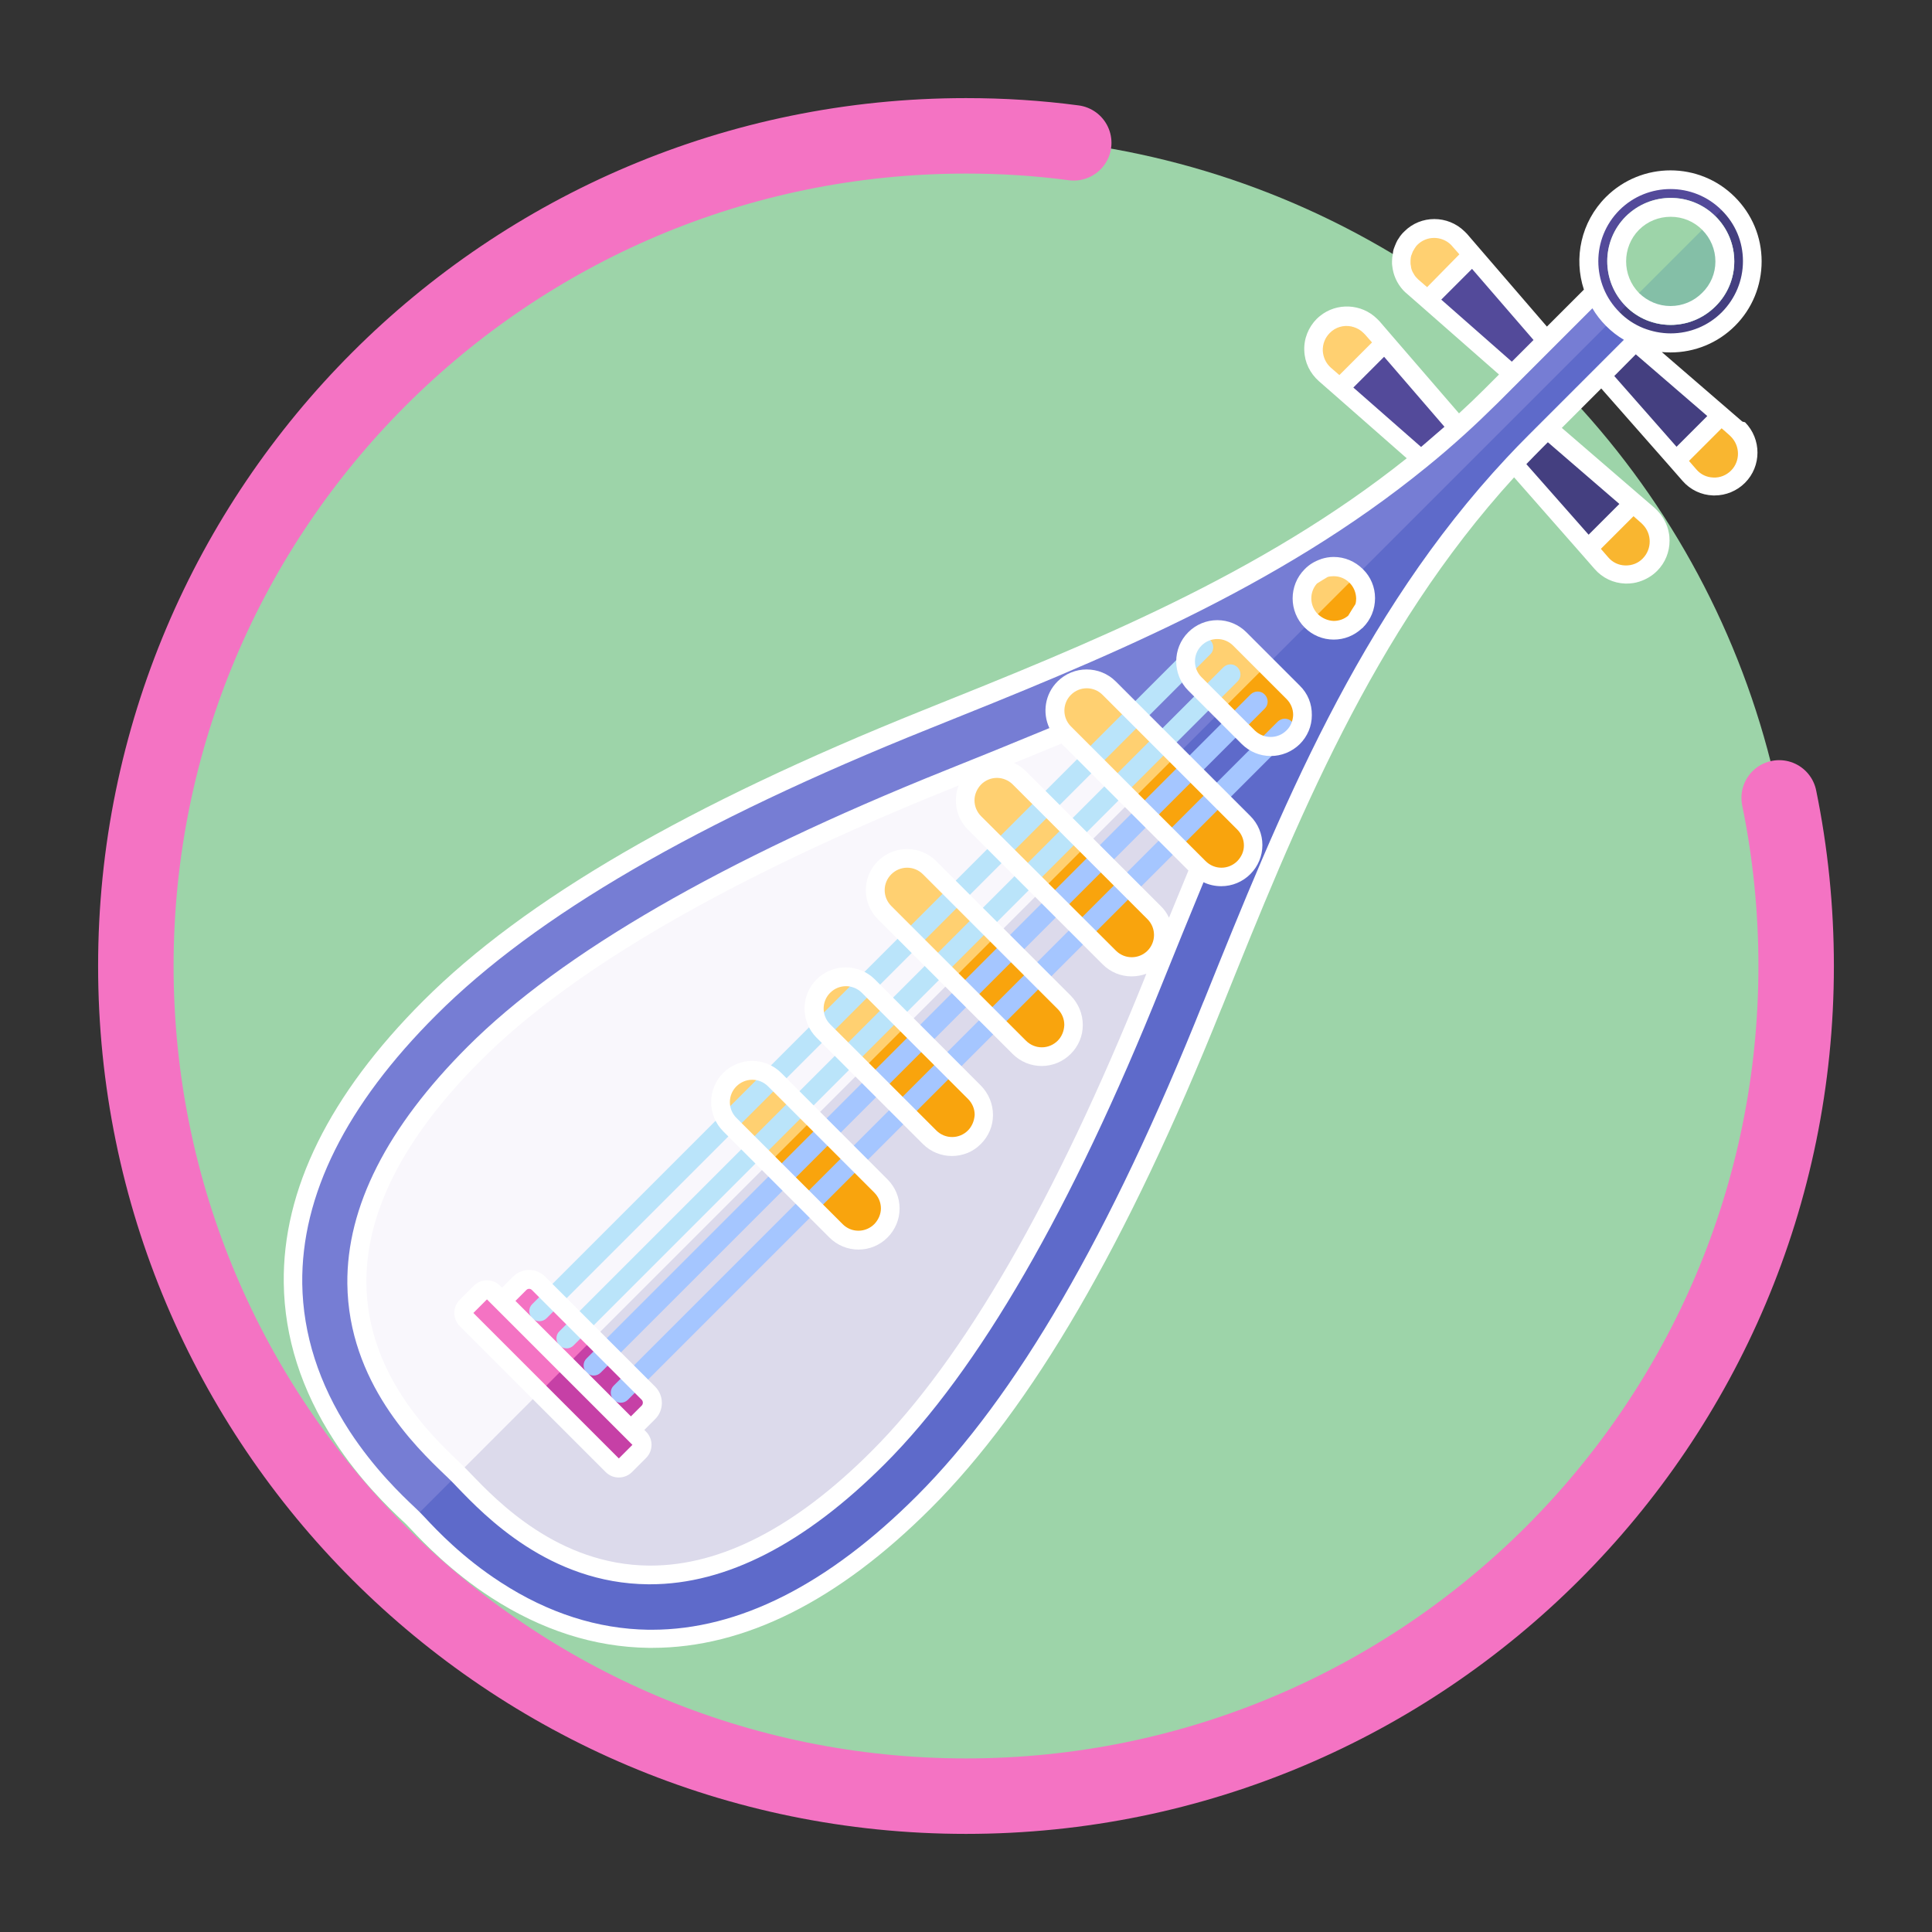 <?xml version="1.0" encoding="utf-8"?>
<!-- Generator: Adobe Illustrator 24.0.0, SVG Export Plug-In . SVG Version: 6.00 Build 0)  -->
<svg version="1.1" id="Capa_1" xmlns="http://www.w3.org/2000/svg" xmlns:xlink="http://www.w3.org/1999/xlink" x="0px" y="0px"
	 viewBox="0 0 1024 1024" style="enable-background:new 0 0 1024 1024;" xml:space="preserve">
<rect x="0" y="0" width="1024" height="1024" fill="#333333" stroke="none"/>
<style type="text/css">
	.st0{fill:#9DD4A9;}
	.st1{fill:#534A9A;}
	.st2{fill:#FFD071;}
	.st3{fill:#443F80;}
	.st4{fill:#F9B630;}
	.st5{fill:#F9F7FC;}
	.st6{fill:#DCDAEB;}
	.st7{fill:#767DD4;}
	.st8{fill:#5E6ACA;}
	.st9{fill:#F473C3;}
	.st10{fill:#C640A6;}
	.st11{fill:#84BFA7;}
	.st12{fill:#F9A40D;}
	.st13{fill:#BAE4FA;}
	.st14{fill:#A5C6FF;}
	.st15{fill:none;stroke:#F473C3;stroke-width:40;stroke-linecap:round;stroke-linejoin:round;stroke-miterlimit:10;}
	.st16{fill:#FFFFFF;}
</style>
<g>
	<circle class="st0" cx="512" cy="512" r="440"/>
	<g>
		<g>
			<g>
				<path class="st1" d="M837.8,201.4l-15.4,15.4L756.6,159l-8-7c-7.7-6.7-8-18.5-0.8-25.7c6.9-6.9,18.1-6.8,25,0
					c0.3,0.3,0.6,0.6,0.9,0.9l6.8,7.9L837.8,201.4z"/>
				<path class="st2" d="M780.5,135.1L756.6,159l-8-7c-7.7-6.7-8-18.5-0.8-25.7c6.9-6.9,18.1-6.8,25,0c0.3,0.3,0.6,0.6,0.9,0.9
					L780.5,135.1z"/>
			</g>
			<g>
				<path class="st1" d="M791.2,248l-15.4,15.4L710,205.6l-8-7c-7.7-6.7-8-18.5-0.8-25.7c6.9-6.9,18.1-6.8,25,0
					c0.3,0.3,0.6,0.6,0.9,0.9l6.8,7.9L791.2,248z"/>
				<path class="st2" d="M733.9,181.7L710,205.6l-8-7c-7.7-6.7-8-18.5-0.8-25.7c6.9-6.9,18.1-6.8,25,0c0.3,0.3,0.6,0.6,0.9,0.9
					L733.9,181.7z"/>
			</g>
			<g>
				<path class="st3" d="M845.9,163l-15.4,15.4l57.8,65.7l7,8c6.7,7.7,18.5,8,25.7,0.8c6.9-6.9,6.8-18.1,0-25
					c-0.3-0.3-0.6-0.6-0.9-0.9l-7.9-6.8L845.9,163z"/>
				<path class="st4" d="M912.2,220.2l-23.9,23.9l7,8c6.7,7.7,18.5,8,25.7,0.8c6.9-6.9,6.8-18.1,0-25c-0.3-0.3-0.6-0.6-0.9-0.9
					L912.2,220.2z"/>
			</g>
			<g>
				<path class="st3" d="M799.3,209.5L783.9,225l57.8,65.7l7,8c6.7,7.7,18.5,8,25.7,0.8c6.9-6.9,6.8-18.1,0-25
					c-0.3-0.3-0.6-0.6-0.9-0.9l-7.9-6.8L799.3,209.5z"/>
				<path class="st4" d="M865.6,266.8l-23.9,23.9l7,8c6.7,7.7,18.5,8,25.7,0.8c6.9-6.9,6.8-18.1,0-25c-0.3-0.3-0.6-0.6-0.9-0.9
					L865.6,266.8z"/>
			</g>
		</g>
		<g>
			<path class="st5" d="M477.6,784.5c-130.9,130.9-223,32.5-246.8,8.7s-122.2-115.9,8.7-246.8s396-157.9,562.6-324.6
				C635.5,388.5,608.5,653.5,477.6,784.5z"/>
			<path class="st6" d="M477.6,784.5c-130.9,130.9-223,32.5-246.8,8.7l571.4-571.4C635.5,388.5,608.5,653.5,477.6,784.5z"/>
		</g>
		<path class="st7" d="M642.4,533.2c42.2-105,85.7-213.6,171.6-299.5l71.4-71.4c6.6-6.6,6.6-17.2,0-23.8l0,0
			c-6.6-6.6-17.2-6.6-23.8,0l-71.4,71.4c-85.9,85.9-194.5,129.5-299.5,171.6c-94.7,38-199.2,89-263.1,152.9
			C77.2,684.8,205.5,791.6,218.9,805s120.2,141.7,270.6-8.7C553.5,732.4,604.4,627.9,642.4,533.2z M242.7,781.3
			c-17.9-17.9-115.9-98.4,8.7-223c59.1-59.1,160.5-108.8,251.9-145.5c31.1-12.5,62.6-25.2,93.7-39l53.1,53.1
			c-13.8,31.2-26.5,62.6-39,93.7c-36.7,91.4-86.4,192.8-145.5,251.9C341.1,897.2,260.6,799.2,242.7,781.3z"/>
		<path class="st8" d="M489.5,796.4c-150.4,150.4-257.2,22.1-270.6,8.7l23.8-23.8c17.9,17.9,98.4,115.9,223-8.7
			c59.1-59.1,108.8-160.5,145.5-251.9c12.5-31.1,25.2-62.6,39-93.7l-26.6-26.6l261.9-261.9l0,0c6.6,6.6,6.6,17.2,0,23.8l-71.4,71.4
			c-85.9,85.9-129.5,194.5-171.6,299.5C604.4,627.9,553.5,732.4,489.5,796.4z"/>
		<path class="st1" d="M916.1,169.1L916.1,169.1c-16.9,16.9-44.4,16.9-61.3,0l0,0c-16.9-16.9-16.9-44.3,0-61.2l0,0
			c16.9-16.9,44.3-16.9,61.2,0l0,0C933,124.8,933,152.2,916.1,169.1z"/>
		<path class="st3" d="M916.1,169.1L916.1,169.1c-16.9,16.9-44.4,16.9-61.3,0l61.3-61.3l0,0C933,124.8,933,152.2,916.1,169.1z"/>
		<path class="st2" d="M466.9,628.5l-56.3-56.3c-6.6-6.6-17.2-6.6-23.8,0c-6.6,6.6-6.6,17.2,0,23.8l56.3,56.3
			c6.6,6.6,17.2,6.6,23.8,0C473.5,645.7,473.5,635.1,466.9,628.5z M516.5,578.9l-56.3-56.3c-6.6-6.6-17.2-6.6-23.8,0
			c-6.6,6.6-6.6,17.2,0,23.8l56.3,56.3c6.6,6.6,17.2,6.6,23.8,0C523.1,596.2,523.1,585.5,516.5,578.9z M718.8,305.2
			c-6.6-6.6-17.2-6.6-23.8,0s-6.6,17.2,0,23.8c6.6,6.6,17.2,6.6,23.8,0C725.4,322.4,725.4,311.7,718.8,305.2z M564.1,531.3
			l-71.4-71.4c-6.6-6.6-17.2-6.6-23.8,0c-6.6,6.6-6.6,17.2,0,23.8l71.4,71.4c6.6,6.6,17.2,6.6,23.8,0
			C570.7,548.6,570.7,537.9,564.1,531.3z M685.4,366.9l-28.3-28.3l0,0c-6.6-6.6-17.2-6.6-23.8,0l0,0c-6.6,6.6-6.6,17.2,0,23.8
			l28.3,28.3l0,0c3.3,3.3,7.6,4.9,11.9,4.9c4.3,0,8.6-1.7,11.9-4.9C692,384.2,692,373.5,685.4,366.9z M659.3,436.1l-71.4-71.4
			c-6.6-6.6-17.2-6.6-23.8,0s-6.6,17.2,0,23.8l71.4,71.4c6.6,6.6,17.2,6.6,23.8,0C665.9,453.3,665.9,442.7,659.3,436.1z
			 M611.7,483.7l-71.4-71.4c-6.6-6.6-17.2-6.6-23.8,0c-6.6,6.6-6.6,17.2,0,23.8l71.4,71.4c6.6,6.6,17.2,6.6,23.8,0
			C618.3,500.9,618.3,490.3,611.7,483.7z"/>
		<path class="st0" d="M909.3,162.3L909.3,162.3c-13.2,13.2-34.5,13.2-47.6,0l0,0c-13.1-13.2-13.1-34.5,0-47.6l0,0
			c13.2-13.1,34.5-13.1,47.6,0l0,0C922.5,127.9,922.5,149.2,909.3,162.3z"/>
		<g>
			<path class="st9" d="M343.8,748.5l-9.3,9.3l-68.3-68.3l9.3-9.3c2.8-2.8,7.2-2.8,10,0l58.4,58.4
				C346.5,741.3,346.5,745.8,343.8,748.5z"/>
			<path class="st9" d="M338.9,769.2l-7.4,7.4c-1.9,1.9-5,1.9-6.9,0l-77.3-77.3c-1.9-1.9-1.9-5,0-6.9l7.4-7.4c1.9-1.9,5-1.9,6.9,0
				l77.3,77.3C340.8,764.2,340.8,767.3,338.9,769.2z"/>
		</g>
		<path class="st10" d="M338.9,769.2l-7.4,7.4c-1.9,1.9-5,1.9-6.9,0L286,738l28.6-28.6l29.2,29.2c2.8,2.8,2.8,7.2,0,10l-9.3,9.3
			l4.5,4.5C340.8,764.2,340.8,767.3,338.9,769.2z"/>
		<path class="st11" d="M909.3,162.3L909.3,162.3c-13.2,13.2-34.5,13.2-47.6,0l47.6-47.6l0,0C922.5,127.9,922.5,149.2,909.3,162.3z"
			/>
		<g>
			<path class="st12" d="M695,329l23.8-23.8c6.6,6.6,6.6,17.2,0,23.8C712.3,335.5,701.6,335.5,695,329z"/>
			<path class="st12" d="M661.6,390.7l-14.2-14.2l23.8-23.8l14.2,14.2c6.6,6.6,6.6,17.2,0,23.8c-3.3,3.3-7.6,4.9-11.9,4.9
				C669.2,395.7,664.9,394,661.6,390.7L661.6,390.7z"/>
			<path class="st12" d="M466.9,652.3c-6.6,6.6-17.2,6.6-23.8,0l-35.7-35.7l23.8-23.8l35.7,35.7
				C473.5,635.1,473.5,645.7,466.9,652.3z"/>
			<path class="st12" d="M516.5,602.7c-6.6,6.6-17.2,6.6-23.8,0L457,567l23.8-23.8l35.7,35.7C523.1,585.5,523.1,596.2,516.5,602.7z"
				/>
			<path class="st12" d="M564.1,555.1c-6.6,6.6-17.2,6.6-23.8,0l-35.7-35.7l23.8-23.8l35.7,35.7
				C570.7,537.9,570.7,548.6,564.1,555.1z"/>
			<path class="st12" d="M611.7,507.5c-6.6,6.6-17.2,6.6-23.8,0l-35.7-35.7L576,448l35.7,35.7C618.3,490.3,618.3,500.9,611.7,507.5z
				"/>
			<path class="st12" d="M635.5,459.9l-35.7-35.7l23.8-23.8l35.7,35.7c6.6,6.6,6.6,17.2,0,23.8C652.8,466.5,642.1,466.5,635.5,459.9
				z"/>
		</g>
		<g>
			<path class="st13" d="M282.1,698.7c-2.1-2.1-2.1-5.5,0-7.5L634,339.3c2.1-2.1,5.5-2.1,7.5,0s2.1,5.5,0,7.5L289.7,698.7
				C287.6,700.8,284.2,700.8,282.1,698.7z"/>
			<path class="st13" d="M296.5,713.1c-2.1-2.1-2.1-5.5,0-7.5l351.9-351.9c2.1-2.1,5.5-2.1,7.5,0c2.1,2.1,2.1,5.5,0,7.5L304,713.1
				C302,715.2,298.6,715.2,296.5,713.1z"/>
			<path class="st14" d="M310.9,727.5c-2.1-2.1-2.1-5.5,0-7.5l351.9-351.9c2.1-2.1,5.5-2.1,7.5,0c2.1,2.1,2.1,5.5,0,7.5L318.4,727.5
				C316.3,729.6,313,729.6,310.9,727.5z"/>
			<path class="st14" d="M325.3,741.9c-2.1-2.1-2.1-5.5,0-7.5l351.9-351.9c2.1-2.1,5.5-2.1,7.5,0c2.1,2.1,2.1,5.5,0,7.5L332.8,741.9
				C330.7,744,327.3,744,325.3,741.9z"/>
		</g>
	</g>
</g>
<g>
	<path class="st15" d="M943,422.9c5.9,28.8,9,58.6,9,89.1c0,243-197,440-440,440S72,755,72,512S269,72,512,72
		c19.3,0,38.4,1.2,57.1,3.7"/>
	<g>
		<path class="st16" d="M923.6,223.5c-0.1-0.1-0.2-0.2-0.3-0.2l-42.5-36.7c1.5,0.1,3,0.2,4.6,0.2c12.9,0,25.1-5,34.2-14.1
			c9.1-9.1,14.1-21.3,14.1-34.2c0-12.9-5.1-25-14.2-34.1c-18.8-18.8-49.4-18.8-68.3,0c-13.3,13.3-17.2,32.4-11.7,49.1l-19.6,19.6
			l-35.6-41.3l-6.8-7.9c-0.1-0.1-0.2-0.2-0.3-0.3l-0.9-0.9c-8.9-8.8-23.3-8.8-32,0c0,0,0,0,0,0c0,0,0,0,0,0
			c-0.3,0.3-0.5,0.5-0.8,0.8c0,0,0,0,0,0c-0.2,0.2-0.4,0.4-0.5,0.6c-0.1,0.1-0.2,0.2-0.3,0.3c-0.2,0.3-0.4,0.5-0.6,0.8
			c0,0-0.1,0.1-0.1,0.1l-0.3,0.5c-0.1,0.2-0.3,0.4-0.4,0.6c-0.1,0.2-0.3,0.4-0.4,0.6c-0.2,0.3-0.4,0.6-0.5,0.9
			c-0.1,0.2-0.2,0.4-0.3,0.6c-0.1,0.2-0.2,0.3-0.2,0.5l-0.1,0.2c-0.2,0.5-0.5,1.1-0.7,1.7c-0.1,0.3-0.2,0.5-0.3,0.8
			c-0.1,0.2-0.1,0.4-0.2,0.6c0,0.1-0.1,0.3-0.1,0.4c0,0.2-0.1,0.3-0.1,0.5c0,0.2-0.1,0.4-0.1,0.6c0,0,0,0.2,0,0.2
			c0,0.2-0.1,0.4-0.1,0.7c-0.1,0.6-0.2,1.1-0.3,1.9c0,0.1,0,0.2,0,0.2c0,0.5-0.1,1.1-0.1,1.7c0,0.1,0,0.2,0,0.4c0,0.2,0,0.3,0,0.5
			c0,0.4,0,0.9,0.1,1.3c0,0,0,0,0,0.1c0.5,4.9,2.5,9.4,5.8,13c0,0,0,0,0,0c0,0,0,0,0,0c0.1,0.1,0.2,0.2,0.3,0.3
			c0.1,0.1,0.2,0.2,0.3,0.3c0.4,0.4,0.8,0.8,1.2,1.1l8,7c0,0,0,0,0,0l41,36l-7.6,7.6c-4.4,4.4-9,8.8-13.6,13l-35.4-41l-6.8-7.9
			c-0.1-0.1-0.2-0.2-0.3-0.3l-0.9-0.9c-8.3-8.2-21.5-8.7-30.3-1.5c-0.6,0.5-1.2,1-1.7,1.5c-4.4,4.4-6.9,10.6-6.6,16.8
			c0.2,6.3,3,12,7.7,16.2l8,7l38.6,33.9c-77.5,61.8-168.4,98.3-256.5,133.6c-124.5,50-211.1,100.3-264.8,154
			c-49.7,49.7-74.6,100.1-73.9,149.6c0.4,28.7,9.3,56.7,26.6,83.3c13.8,21.3,29.4,36.1,36.1,42.4c1.1,1,1.9,1.8,2.5,2.4
			c0.6,0.6,1.4,1.5,2.4,2.5c6.3,6.7,21.1,22.3,42.4,36.1c26.6,17.2,54.6,26.2,83.3,26.6c0.7,0,1.3,0,2,0
			c48.9,0,98.6-24.9,147.6-73.9c53.6-53.5,104-140.1,154-264.8l0.4-0.9c39.3-97.7,79.8-198.6,154.8-280.8l35.7,40.6l7,8
			c4.1,4.7,9.9,7.5,16.2,7.7c0.3,0,0.5,0,0.8,0c2.2,0,4.5-0.3,6.6-1c3.5-1.1,6.8-3,9.5-5.7c4.4-4.4,6.6-10.2,6.6-16
			c0-1.5-0.1-2.9-0.4-4.3c-0.8-4.3-2.9-8.4-6.2-11.8l-0.9-0.9c-0.1-0.1-0.2-0.2-0.3-0.3l-7.9-6.8c0,0,0,0,0,0l-41.4-35.7l20.9-20.9
			l36.1,41l7,8c4.1,4.7,9.9,7.5,16.2,7.7c0.3,0,0.5,0,0.8,0c6,0,11.8-2.4,16.1-6.7c8.8-8.8,8.8-23.2,0-32.1L923.6,223.5z
			 M858.3,111.4c7.5-7.5,17.3-11.2,27.1-11.2c9.8,0,19.6,3.7,27.1,11.2c7.3,7.2,11.3,16.8,11.3,27c0,10.2-4,19.8-11.2,27.1
			c-7.2,7.2-16.9,11.2-27.1,11.2c-5,0-9.9-1-14.5-2.8c0,0,0,0,0,0c-4.7-1.9-9-4.7-12.6-8.4C843.4,150.6,843.4,126.4,858.3,111.4z
			 M756.4,152.2l-4.5-3.9c0,0,0,0,0,0c-0.3-0.3-0.6-0.5-0.8-0.8c0,0-0.1-0.1-0.1-0.1c-0.1-0.1-0.2-0.2-0.3-0.3
			c-0.2-0.2-0.4-0.5-0.6-0.7c-0.1-0.1-0.2-0.2-0.2-0.3c-0.2-0.3-0.4-0.5-0.5-0.8c-0.1-0.1-0.1-0.2-0.2-0.3c-0.2-0.3-0.3-0.6-0.5-0.9
			c0-0.1-0.1-0.2-0.1-0.2c-0.1-0.3-0.3-0.6-0.4-1c-0.1-0.2-0.1-0.5-0.2-0.7c-0.1-0.2-0.1-0.4-0.1-0.6c0-0.2-0.1-0.4-0.1-0.6
			c0-0.2,0-0.3-0.1-0.5c0-0.3-0.1-0.5-0.1-0.8c0-0.1,0-0.2,0-0.4c0-0.3,0-0.7,0-1c0-0.1,0-0.2,0-0.3c0-0.3,0.1-0.6,0.1-0.9
			c0-0.1,0-0.2,0-0.3c0,0,0,0,0-0.1c0.1-0.3,0.1-0.6,0.2-0.9c0-0.2,0.1-0.4,0.2-0.6c0.1-0.3,0.2-0.5,0.3-0.8c0-0.1,0.1-0.2,0.1-0.3
			c0.1-0.3,0.3-0.6,0.4-1l0.1-0.1c0.2-0.3,0.4-0.6,0.6-1c0-0.1,0.1-0.1,0.1-0.2c0.2-0.3,0.4-0.6,0.6-0.9c0,0,0.1-0.1,0.1-0.1
			c0,0,0,0,0-0.1c0.3-0.3,0.5-0.6,0.8-0.9c2.5-2.5,5.7-3.7,8.9-3.7c3.2,0,6.5,1.2,9,3.7l4.4,5L756.4,152.2z M763.9,158.8l16.3-16.3
			l32.6,37.7l-11.5,11.5L763.9,158.8z M753.2,236.9l-35.9-31.5l16.3-16.3l32,37.1C761.6,229.7,757.4,233.3,753.2,236.9z M716.1,173
			c0.2,0,0.5,0.1,0.7,0.2c0.2,0,0.3,0.1,0.5,0.1c2,0.6,3.8,1.6,5.4,3.2l0.8,0.8l3.7,4.2l-17.3,17.3l-4.5-3.9c-2.6-2.3-4.1-5.5-4.3-9
			c-0.1-3.6,1.2-6.9,3.7-9.4C707.8,173.4,712.1,172.2,716.1,173z M638.1,530.4l-0.4,0.9C588.3,654.7,538.6,740.2,486,792.8
			c-47.1,47.1-94.4,71-140.5,71c-0.6,0-1.2,0-1.9,0c-26.7-0.4-53-8.8-78-25c-20.3-13.1-34-27.6-40.5-34.6c-1.1-1.2-2-2.1-2.6-2.7
			c-0.7-0.7-1.6-1.5-2.7-2.6c-7-6.6-21.4-20.3-34.6-40.5c-16.2-25-24.6-51.2-25-78c-0.6-46.8,23.2-94.7,71-142.4
			c52.7-52.7,138.2-102.4,261.4-151.8c90.5-36.3,184-73.8,263.7-138.8c6.8-5.5,13.5-11.3,19.8-17c6-5.4,11.9-11.1,17.7-16.8
			l50.2-50.2c2,3.4,4.4,6.5,7.3,9.4c2.9,2.9,6,5.3,9.4,7.3l-50.2,50.2c-4.1,4.1-8.1,8.2-11.9,12.3
			C720,326.7,678.4,430.3,638.1,530.4z M861.4,299.7c-3.5-0.1-6.7-1.6-9-4.3l-3.9-4.5l17.3-17.3l4.2,3.7l0.7,0.7c4.9,5,4.9,13,0,18
			C868.3,298.5,865,299.8,861.4,299.7z M858.3,267.1l-16.3,16.3L809,246c2.8-2.9,5.6-5.8,8.5-8.7l2.9-2.9L858.3,267.1z M867,187.8
			l37.9,32.7l-16.3,16.3l-33-37.5L867,187.8z M917.5,249.4c-2.5,2.5-5.9,3.9-9.4,3.7c-3.5-0.1-6.7-1.6-9-4.3l-3.9-4.5l17.3-17.3
			l4.2,3.7l0.7,0.7C922.4,236.4,922.4,244.5,917.5,249.4z"/>
		<path class="st16" d="M496.2,456.4c-8.5-8.5-22.4-8.5-30.9,0c-4.1,4.1-6.4,9.6-6.4,15.4s2.3,11.3,6.4,15.4l71.4,71.4
			c4.1,4.1,9.6,6.4,15.4,6.4s11.3-2.3,15.4-6.4c4.1-4.1,6.4-9.5,6.4-15.3c0-5.9-2.3-11.4-6.4-15.6L496.2,456.4z M560.6,551.6
			c-2.2,2.2-5.2,3.5-8.4,3.5c-3.1,0-6.1-1.2-8.4-3.5l-71.4-71.4c-2.2-2.2-3.5-5.2-3.5-8.4c0-3.1,1.2-6.1,3.5-8.4
			c2.2-2.2,5.2-3.5,8.4-3.5c3.1,0,6.1,1.2,8.4,3.5l71.4,71.4c2.3,2.3,3.5,5.3,3.5,8.4C564,546.4,562.8,549.4,560.6,551.6z"/>
		<path class="st16" d="M626.9,396.7l-26.4-26.4c0,0,0,0,0,0l-9.1-9.1c-8.5-8.5-22.4-8.5-30.9,0c-6.7,6.7-8.1,16.6-4.3,24.7
			c-18.8,7.8-37.8,15.5-54.8,22.3c-118.6,47.6-203.9,96.9-253.6,146.6c-42.7,42.7-64.1,84.9-63.7,125.6
			c0.6,52.3,36.4,86.6,51.6,101.2c1.3,1.2,2.4,2.3,3.3,3.2c0.9,0.9,2,2,3.2,3.3c14.7,15.3,49,51.1,101.2,51.6c0.4,0,0.8,0,1.2,0
			c40.3,0,82.1-21.5,124.4-63.8c49.7-49.7,99-135,146.6-253.6c7.1-17.6,14.6-36.1,22.3-54.7c2.9,1.4,6.1,2.1,9.4,2.1
			c5.8,0,11.3-2.3,15.4-6.4c4.1-4.1,6.4-9.6,6.4-15.4s-2.3-11.3-6.4-15.4L626.9,396.7z M520,415.8c2.3-2.3,5.3-3.5,8.4-3.5
			c3,0,6.1,1.2,8.4,3.5l71.4,71.4c4.6,4.6,4.6,12.1,0,16.7c-4.6,4.6-12.1,4.6-16.7,0L520,432.6c-2.2-2.2-3.5-5.2-3.5-8.4
			C516.5,421.1,517.8,418.1,520,415.8z M615.2,480.2l-71.4-71.4c-1.9-1.9-4-3.3-6.3-4.4c8.3-3.4,16.7-6.8,25.1-10.3l67.3,67.3
			c-3.5,8.4-6.9,16.7-10.3,25C618.5,484.1,617.1,482,615.2,480.2z M462.1,769c-40.3,40.4-79.8,60.8-117.3,60.8c-0.3,0-0.7,0-1,0
			c-48-0.5-80.3-34.2-94.1-48.5c-1.3-1.4-2.4-2.5-3.4-3.5c-1-1-2.1-2.1-3.5-3.4c-14.4-13.8-48.1-46.1-48.6-94.1
			c-0.4-37.9,20-77.7,60.8-118.4c48.7-48.7,132.9-97.3,250.2-144.4c1-0.4,1.9-0.8,2.9-1.2c-3,7.8-1.4,17.1,4.9,23.4l71.4,71.4
			c4.3,4.3,9.8,6.4,15.4,6.4c2.6,0,5.3-0.5,7.8-1.4c-0.4,0.9-0.7,1.8-1.1,2.8C559.3,636.1,510.8,720.3,462.1,769z M655.8,456.4
			c-2.2,2.2-5.2,3.5-8.4,3.5c-3.1,0-6.1-1.2-8.4-3.5L567.6,385c-4.6-4.6-4.6-12.1,0-16.7c2.3-2.3,5.3-3.5,8.4-3.5s6.1,1.2,8.4,3.5
			l35.5,35.5l26.7,26.7c0,0,0,0,0,0l9.2,9.2c2.2,2.2,3.5,5.2,3.5,8.4S658,454.1,655.8,456.4z"/>
		<path class="st16" d="M688.9,363.4l-28.3-28.3c-4.1-4.1-9.6-6.4-15.4-6.4s-11.3,2.3-15.4,6.4c-8.5,8.5-8.5,22.4,0,30.9l28.3,28.3
			c4.1,4.1,9.6,6.4,15.4,6.4c5.7,0,11.2-2.2,15.4-6.3c4.1-4.1,6.4-9.5,6.4-15.3C695.4,373,693.1,367.5,688.9,363.4
			C688.9,363.4,688.9,363.4,688.9,363.4z M681.9,387.1c-2.3,2.3-5.3,3.5-8.4,3.5c-3.2,0-6.1-1.2-8.4-3.4l-28.3-28.3
			c-4.6-4.6-4.6-12.1,0-16.7c2.2-2.2,5.2-3.5,8.4-3.5c3.1,0,6.1,1.2,8.4,3.5l28.3,28.3l0,0c2.3,2.3,3.5,5.3,3.5,8.4
			C685.3,382,684.1,385,681.9,387.1z"/>
		<path class="st16" d="M414.1,568.7c-4.1-4.1-9.6-6.4-15.4-6.4c-5.8,0-11.3,2.3-15.4,6.4c-8.5,8.5-8.5,22.4,0,30.9l56.3,56.3
			c4.1,4.1,9.6,6.4,15.4,6.4s11.3-2.3,15.4-6.4c4.1-4.1,6.4-9.6,6.4-15.4c0-5.8-2.3-11.3-6.4-15.4L414.1,568.7z M463.4,648.8
			c-2.2,2.2-5.2,3.5-8.4,3.5s-6.1-1.2-8.4-3.5l-56.3-56.3c-4.6-4.6-4.6-12.1,0-16.7c2.2-2.2,5.2-3.5,8.4-3.5c3.1,0,6.1,1.2,8.4,3.5
			l56.3,56.3c0,0,0,0,0,0c2.2,2.2,3.5,5.2,3.5,8.4C466.9,643.5,465.6,646.5,463.4,648.8z"/>
		<path class="st16" d="M706.9,295.2c-2.3,0-4.6,0.4-6.7,1.1c-0.1,0-0.1,0.1-0.2,0.1c-3.2,1.1-6.1,2.8-8.5,5.3
			c-8.5,8.5-8.5,22.4,0,30.9c4.1,4.1,9.6,6.4,15.4,6.4c5.6,0,10.8-2.1,14.9-5.9c0.1-0.1,0.2-0.2,0.3-0.2c0,0,0,0,0.1-0.1
			c0.1-0.1,0.2-0.1,0.2-0.2c4.2-4.2,6.4-9.7,6.4-15.6c0-5.8-2.3-11.3-6.4-15.3C718.2,297.5,712.7,295.2,706.9,295.2z M698.5,325.5
			c-4.5-4.5-4.6-11.6-0.5-16.2c1.9-1.2,3.8-2.4,5.7-3.5c1-0.3,2.1-0.4,3.2-0.4c3.1,0,6.1,1.2,8.4,3.5c0,0,0,0,0,0
			c2.2,2.2,3.4,5.1,3.5,8.3c0,1-0.1,2-0.4,3c-1.2,1.8-2.4,3.8-3.8,6.1c-2.1,1.8-4.8,2.8-7.7,2.8C703.8,329,700.8,327.7,698.5,325.5z
			"/>
		<path class="st16" d="M463.7,519.1c-8.5-8.5-22.4-8.5-30.9,0c-8.5,8.5-8.5,22.4,0,30.9l56.3,56.3c4.3,4.3,9.9,6.4,15.4,6.4
			c5.6,0,11.2-2.1,15.4-6.4c4.1-4.1,6.4-9.5,6.4-15.3c0-5.9-2.3-11.4-6.4-15.6L463.7,519.1z M513,599.2c-4.6,4.6-12.1,4.6-16.7,0
			l-56.3-56.3c-4.6-4.6-4.6-12.1,0-16.7c2.3-2.3,5.3-3.5,8.4-3.5c3,0,6.1,1.2,8.4,3.5l56.3,56.3c2.3,2.3,3.5,5.3,3.5,8.4
			C516.4,594,515.2,597,513,599.2z"/>
		<path class="st16" d="M885.5,172.2c8.6,0,17.2-3.3,23.8-9.9c13.2-13.1,13.2-34.4,0-47.6c-6.5-6.5-15.1-9.8-23.8-9.8
			c-8.6,0-17.2,3.3-23.8,9.8c-13.1,13.1-13.1,34.4,0,47.6C868.2,168.9,876.8,172.2,885.5,172.2z M868.7,121.8
			c4.5-4.5,10.5-6.9,16.8-6.9c6.3,0,12.2,2.4,16.7,6.9c4.5,4.5,7,10.5,7,16.8c0,6.3-2.5,12.2-7,16.6c-4.5,4.5-10.4,7-16.8,7
			c-6.3,0-12.2-2.5-16.7-6.9C859.6,146,859.6,131,868.7,121.8z"/>
		<path class="st16" d="M289,676.7c-4.8-4.8-12.3-4.8-17.1,0l-5.8,5.8l-1-1c-1.9-1.9-4.3-2.9-7-2.9c-2.6,0-5.1,1-7,2.9l-7.4,7.4
			c-1.9,1.9-2.9,4.3-2.9,7c0,2.6,1,5.1,2.9,7l77.3,77.3c1.9,1.9,4.3,2.9,7,2.9c2.6,0,5.1-1,7-2.9l7.4-7.4c0,0,0,0,0,0
			c3.9-3.9,3.9-10.1,0-14l-0.9-0.9l5.8-5.8c4.6-4.6,4.7-12.2,0.1-17L289,676.7z M328,773l-77.1-77.1l7.2-7.2l77.1,77.1L328,773z
			 M279,683.7c0.8-0.8,2.1-0.8,2.9,0l58.3,58.3c0.7,0.8,0.7,2.1,0,2.9l-5.8,5.8l-61.2-61.2L279,683.7z"/>
	</g>
</g>
</svg>
